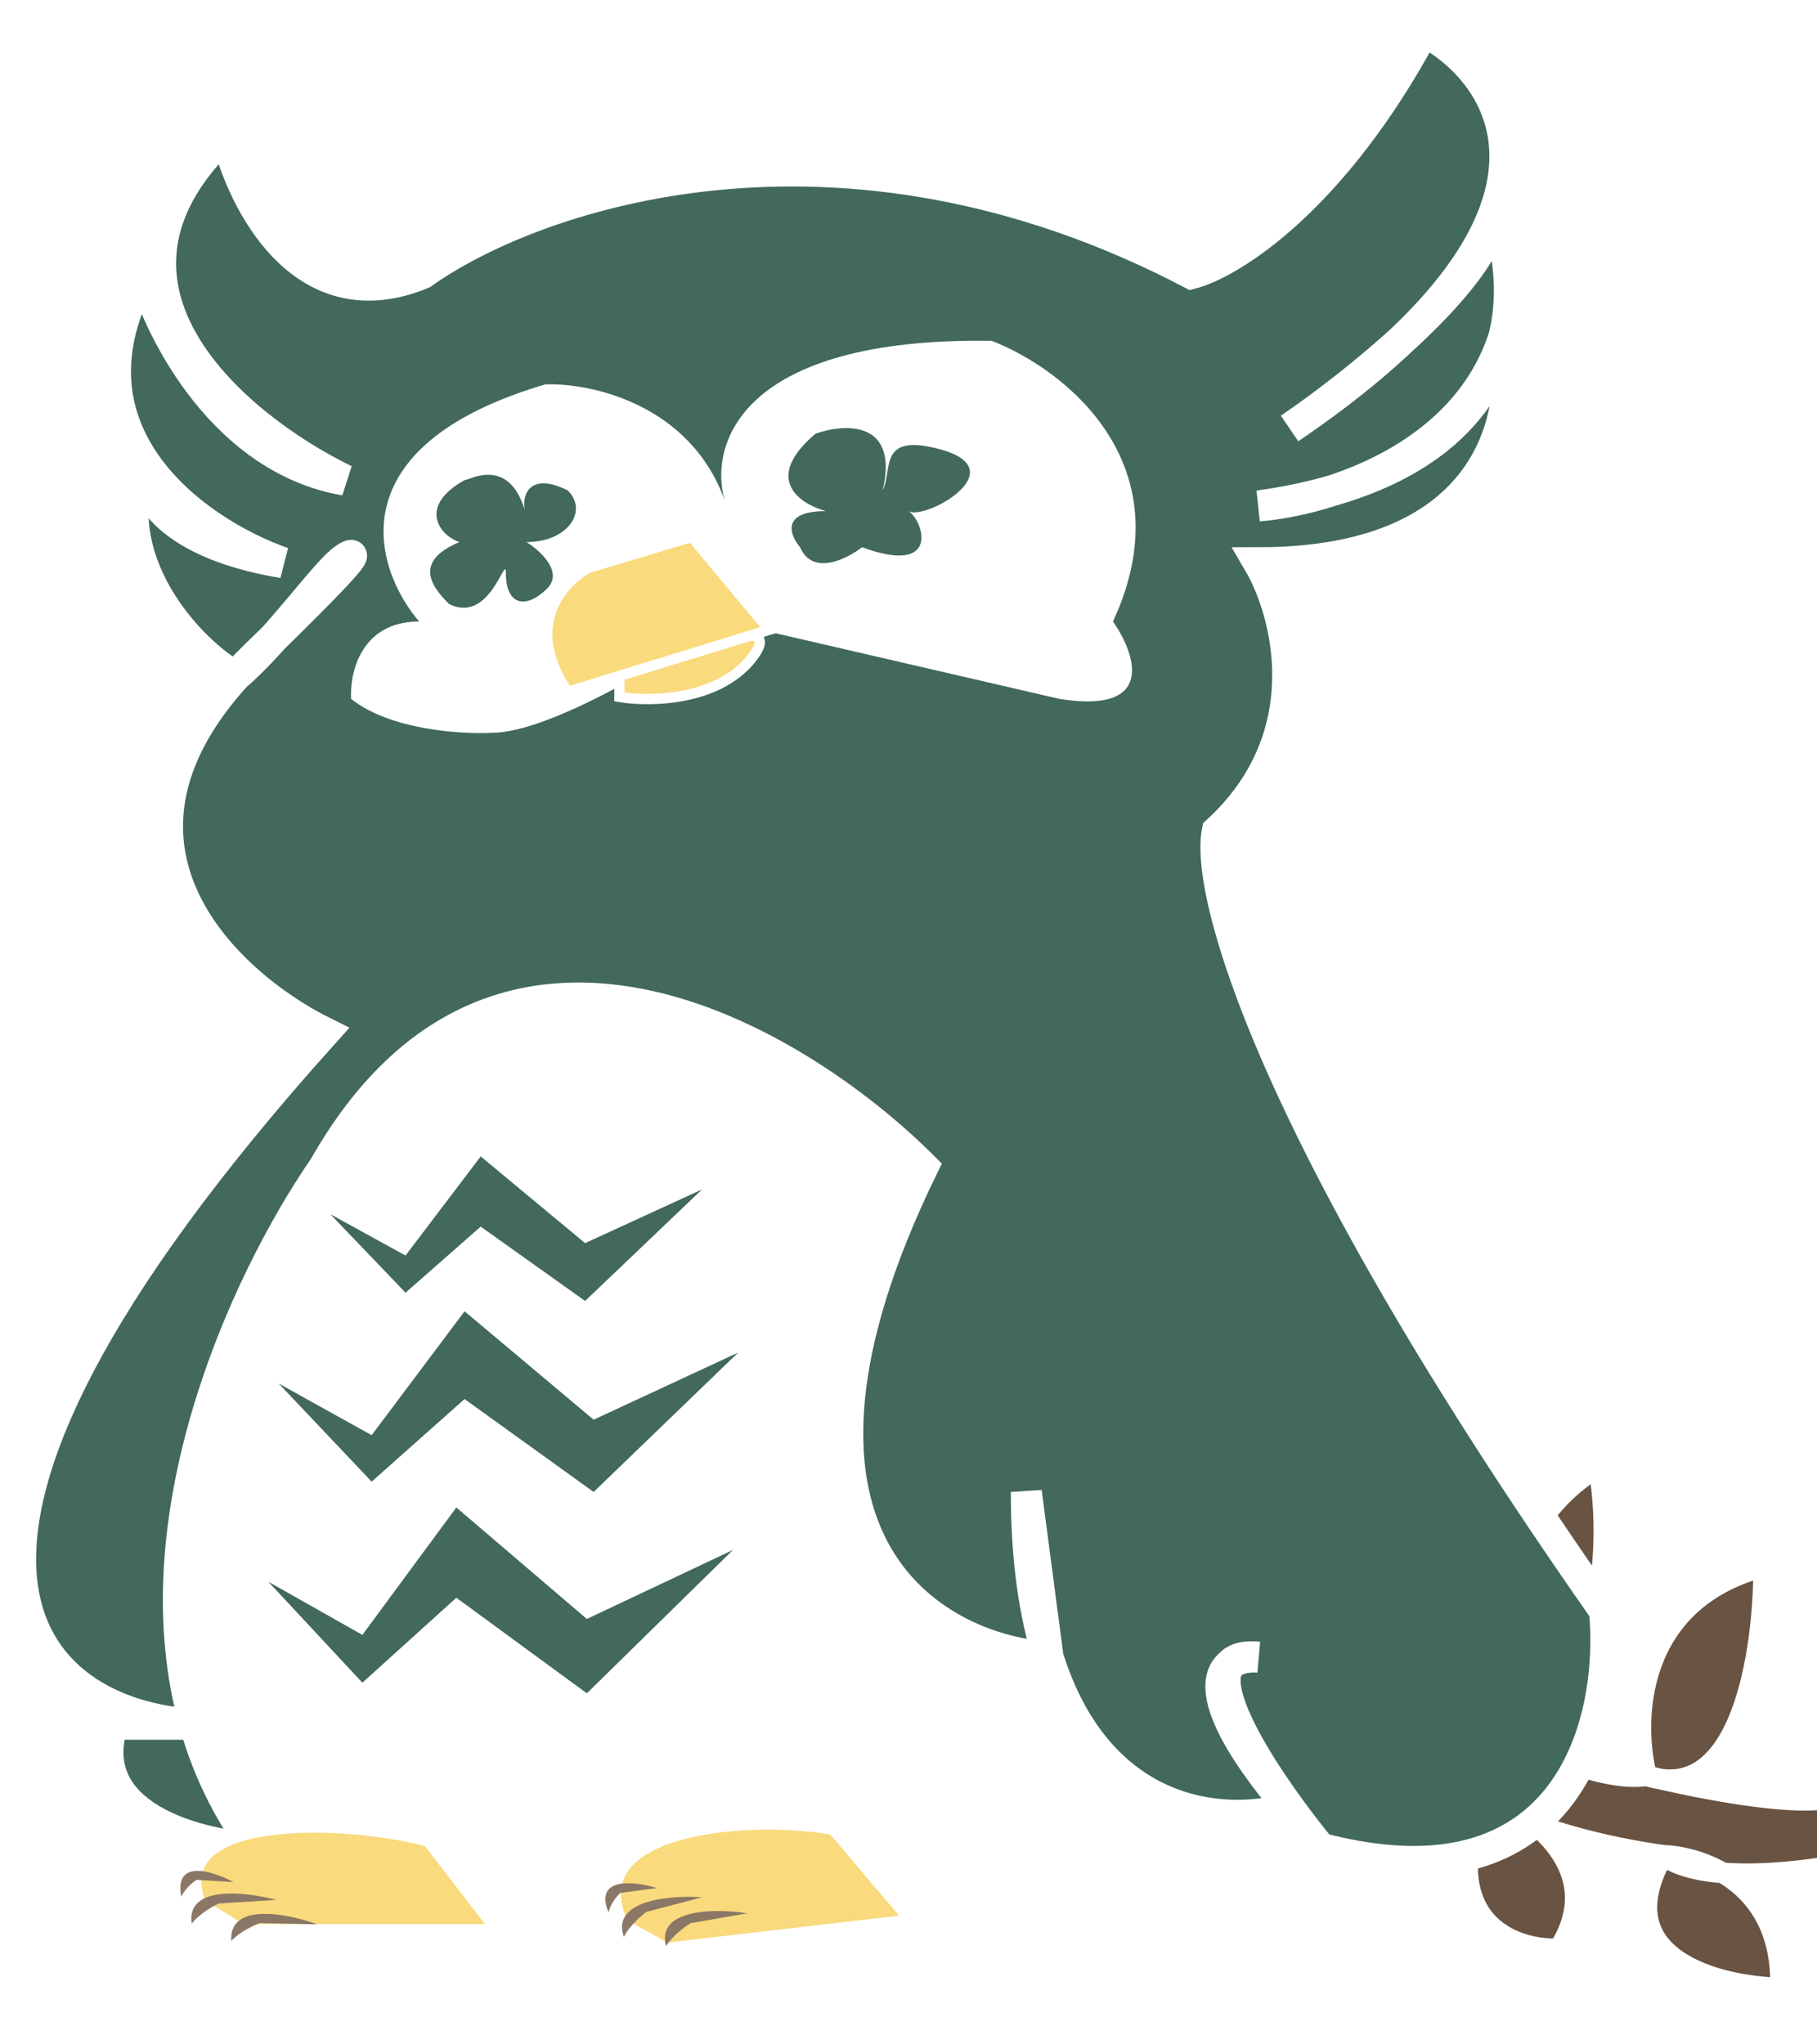 <svg width="176" height="198" viewBox="0 0 176 198" fill="none" xmlns="http://www.w3.org/2000/svg">
<path d="M25.5 122C9.9 153.6 19 172.833 25.5 178.5C53.5 195.3 103.167 182.833 124.5 174.5C133.7 160.1 105 127.833 89.5 113.5C77.5 98.7 63.5 96.667 58 97.5C44 93.5 30.5 112.167 25.5 122Z" fill="white" stroke="white"/>
<g filter="url(#filter0_d_502_217)">
<path d="M136.256 157.601C138.52 160.093 143.679 164.848 146.202 163.924C144.677 157.948 144.268 144.408 154.831 138.057C156.02 144.545 155.959 158.801 146.202 163.924C148.867 165.537 155.258 168.607 159.498 167.986C158.113 162.606 158.44 151.022 170.823 147.732C170.881 155.337 168.914 169.494 160.811 168.3C166.569 169.631 176.437 171.38 178.387 169.613C176.31 162.588 175.342 147.618 188.089 143.936C197 158.5 176.986 162.518 178.387 169.613C182.094 169.508 190.424 167.861 194.095 162.118C193.73 154.445 195.894 139.838 207.467 142.797C203.032 147.719 194.149 158.475 194.095 162.118C198.638 157.975 207.815 150.847 208.176 155.477C206.257 157.991 201.188 163.714 196.271 166.497C199.651 168.236 202.87 168.805 208.723 166.987C213.278 162.085 222.478 164.282 213.14 177.469C206.082 181.928 193.767 180.664 196.271 166.497C193.692 168.853 188.791 172.833 184.691 174.892C189.356 174.265 194.555 175.936 194.473 185.012C188.891 186.688 178.216 187.274 180.172 176.206C177.051 176.908 171.45 177.75 166.876 177.392C169.921 179.168 172.635 182.551 172.46 188.539C166.328 188.406 155.467 185.65 161.087 175.686C158.081 175.28 152.773 174.252 148.653 172.665C151.924 175.371 154.291 179.53 151.003 184.746C146.549 184.91 138.851 182.142 143.696 169.758C141.008 169.664 135.444 168.871 134.691 166.455L136.256 157.601Z" fill="#695342"/>
<path d="M146.202 163.924C143.679 164.848 138.52 160.093 136.256 157.601L134.691 166.455C135.444 168.871 141.008 169.664 143.696 169.758M146.202 163.924C144.677 157.948 144.268 144.408 154.831 138.057C156.02 144.545 155.959 158.801 146.202 163.924ZM146.202 163.924C148.867 165.537 155.258 168.607 159.498 167.986M159.498 167.986C158.113 162.606 158.44 151.022 170.823 147.732C170.884 155.732 168.704 170.983 159.498 167.986ZM159.498 167.986C164.916 169.325 176.279 171.524 178.387 169.613M178.387 169.613C176.31 162.588 175.342 147.618 188.089 143.936C197 158.5 176.986 162.518 178.387 169.613ZM178.387 169.613C182.094 169.508 190.424 167.861 194.095 162.118M194.095 162.118C193.73 154.445 195.894 139.838 207.467 142.797C203.032 147.719 194.149 158.475 194.095 162.118ZM194.095 162.118C198.638 157.975 207.815 150.847 208.176 155.477C206.257 157.991 201.188 163.714 196.271 166.497M196.271 166.497C199.651 168.236 202.87 168.805 208.723 166.987C213.278 162.085 222.478 164.282 213.14 177.469C206.082 181.928 193.767 180.664 196.271 166.497ZM196.271 166.497C192.606 169.844 184.256 176.472 180.172 176.206M180.172 176.206C184.985 174.014 194.584 172.705 194.473 185.012C188.891 186.688 178.216 187.274 180.172 176.206ZM180.172 176.206C175.435 177.271 164.987 178.658 161.087 175.686M161.087 175.686C164.999 175.807 172.751 178.547 172.46 188.539C166.328 188.406 155.467 185.65 161.087 175.686ZM161.087 175.686C156.525 175.07 146.659 173.022 143.696 169.758M143.696 169.758C148.181 171.503 155.923 176.942 151.003 184.746C146.549 184.91 138.851 182.142 143.696 169.758Z" stroke="white" stroke-width="2"/>
</g>
<path fill-rule="evenodd" clip-rule="evenodd" d="M137.911 3C129.111 19.4 119.244 25.5 115.411 26.5C81.011 8.5 51.411 19 40.911 26.5C29.311 31.3 23.411 19.5 21.911 13C6.311 27.8 23.078 41.5 33.411 46.5C21.811 44.5 15.578 32.333 13.911 26.5C9.795 33.915 10.81 39.966 13.878 44.58C9.989 54.139 18.495 63.173 22.801 65.5C27.124 61.771 31.582 55.282 33.409 54.087C33.462 54.239 33.52 54.389 33.581 54.538C32.578 55.744 29.894 58.495 24.736 63.5C6.596 81.1 21.628 95.167 31.411 100C-14.989 151.6 3.715 166.167 18.866 167H10.911C8.111 175.8 18.961 178.667 24.736 179C26.563 181.468 28.771 183.814 31.411 186L24.736 179C21.949 175.235 20.05 171.189 18.866 167C13.299 147.305 23.522 124.464 31.411 113C48.211 83.4 77.078 100.667 89.411 113C71.811 149 90.15 159.667 101.519 160.5C106.334 175.814 118.24 177.046 124.911 175.114C125.942 176.531 126.977 177.862 127.911 179C152.311 185.4 156.411 166.333 155.411 156C122.611 109.2 116.744 86.167 117.911 80.5C127.911 71.3 124.744 59.333 121.911 54.5C144.711 54.5 147.274 39.833 145.705 32.5C146.756 28.025 146.002 23.596 144.757 20.5C147.996 11.649 142.833 5.612 137.911 3Z" fill="#42695A"/>
<path d="M144.757 20.5C147.996 11.649 142.833 5.612 137.911 3C129.111 19.4 119.244 25.5 115.411 26.5C81.011 8.5 51.411 19 40.911 26.5C29.311 31.3 23.411 19.5 21.911 13C6.311 27.8 23.078 41.5 33.411 46.5C21.811 44.5 15.578 32.333 13.911 26.5C9.795 33.915 10.81 39.966 13.878 44.58M144.757 20.5C142.621 26.336 136.831 33.394 124.911 41.5C131.281 37.167 144.168 26.9 144.757 20.5ZM144.757 20.5C146.002 23.596 146.756 28.025 145.705 32.5M145.705 32.5C144.041 39.589 137.849 46.793 121.911 49C128.274 48.5 141.941 44.5 145.705 32.5ZM145.705 32.5C147.274 39.833 144.711 54.5 121.911 54.5C124.744 59.333 127.911 71.3 117.911 80.5C116.744 86.167 122.611 109.2 155.411 156C156.411 166.333 152.311 185.4 127.911 179C126.977 177.862 125.942 176.531 124.911 175.114M124.911 175.114C120.054 168.435 115.311 159.84 121.911 160.5C118.578 160.243 114.511 162.805 124.911 175.114ZM124.911 175.114C118.24 177.046 106.334 175.814 101.519 160.5M101.519 160.5C100.198 156.301 99.411 151.042 99.411 144.5L101.519 160.5ZM101.519 160.5C90.15 159.667 71.811 149 89.411 113C77.078 100.667 48.211 83.4 31.411 113C23.522 124.464 13.299 147.305 18.866 167M24.736 179C26.563 181.468 28.771 183.814 31.411 186L24.736 179ZM24.736 179C18.961 178.667 8.111 175.8 10.911 167H18.866M24.736 179C21.949 175.235 20.05 171.189 18.866 167M18.866 167C3.715 166.167 -14.989 151.6 31.411 100C21.628 95.167 6.596 81.1 24.736 63.5C29.894 58.495 32.578 55.744 33.581 54.538M33.581 54.538C33.52 54.389 33.462 54.239 33.409 54.087M33.581 54.538C34.312 53.659 34.153 53.6 33.409 54.087M33.409 54.087C31.582 55.282 27.124 61.771 22.801 65.5C18.495 63.173 9.989 54.139 13.878 44.58M13.878 44.58C13.889 44.553 13.9 44.527 13.911 44.5C13.411 47 15.411 52.5 27.411 54.5C23.157 53.013 17.266 49.673 13.878 44.58Z" stroke="white" stroke-width="3"/>
<path d="M19.443 184.354C15.943 175.354 34.11 176.354 41.443 178.354L48 186.854L23.443 186.854L19.443 184.354Z" fill="#F9DA7C" stroke="white"/>
<path d="M60.369 186.325C55.857 176.733 73.409 175.825 80.699 177.229L88.079 185.927L64.526 188.654L60.369 186.325Z" fill="#F9DA7C" stroke="white"/>
<path d="M17.567 183.712C16.828 179.991 20.624 181.211 22.614 182.286L19.049 182.065C18.138 182.65 17.682 183.406 17.567 183.712Z" fill="#8A7765"/>
<path d="M18.567 186.319C18.007 182.548 23.787 183.208 26.746 184.009L21.167 184.357C19.638 185.116 18.797 185.981 18.567 186.319Z" fill="#8A7765"/>
<path d="M22.4 187.993C22.157 184.188 27.861 185.33 30.744 186.376L25.155 186.255C23.568 186.884 22.657 187.675 22.4 187.993Z" fill="#8A7765"/>
<path d="M58.945 185.235C57.501 181.728 61.461 182.191 63.621 182.862L60.08 183.334C59.3 184.083 58.998 184.914 58.945 185.235Z" fill="#8A7765"/>
<path d="M60.43 187.6C59.152 184.009 64.95 183.539 68.008 183.754L62.602 185.173C61.248 186.213 60.59 187.225 60.43 187.6Z" fill="#8A7765"/>
<path d="M64.514 188.502C63.541 184.816 69.358 184.834 72.388 185.303L66.881 186.265C65.445 187.188 64.705 188.141 64.514 188.502Z" fill="#8A7765"/>
<path d="M36 143.5L27 134L36 139L45 127L57.5 137.5L71.5 131L57.5 144.5L45 135.5L36 143.5Z" fill="#42695A"/>
<path d="M35.101 162.971L26 153.2L35.101 158.343L44.202 146L56.843 156.8L71 150.114L56.843 164L44.202 154.743L35.101 162.971Z" fill="#42695A"/>
<path d="M39.281 125.2L32 117.6L39.281 121.6L46.562 112L56.674 120.4L68 115.2L56.674 126L46.562 118.8L39.281 125.2Z" fill="#42695A"/>
<path d="M52.815 37.228C32.51 43.227 36.207 55.038 40.594 60.193C34.954 60.193 33.857 65.192 34.014 67.692C37.774 70.691 44.668 71.129 47.644 70.973C53.285 70.973 65.035 63.786 70.205 60.193L102.636 67.692C112.036 69.192 109.999 63.318 107.806 60.193C114.95 44.821 102.949 35.666 96.056 33.01C71.615 32.635 68.638 43.164 70.205 48.476C66.821 39.103 57.201 37.072 52.815 37.228Z" fill="white"/>
<path d="M91 43.5C85 41.9 86.5 45.5 85.5 47.5C87.1 40.7 81.833 41 79 42C73.8 46.4 77.5 48.833 80 49.5C75.6 49.5 76.5 51.833 77.5 53C78.7 55.8 82 54.167 83.5 53C91.1 55.8 89.5 50.476 88 49.5C89.5 50.476 98.5 45.5 91 43.5Z" fill="#42695A"/>
<path d="M50.821 49.361C50.541 47.724 51.479 45.74 55 47.5C57 49.5 55 52.5 51 52.5C52.333 53.333 54.6 55.4 53 57C51 59 49 58.702 49 55.5C49 53.5 47.5 60.5 43.5 58.5C42.167 57.167 39.7 54.5 44.5 52.5C42.5 51.833 40.5 49 45 46.5C45.481 46.5 49.205 44.184 50.821 49.361Z" fill="#42695A"/>
<path d="M73 63.5C69.8 67.9 63 68 60 67.5V65.5C65.667 63 76.2 59.1 73 63.5Z" fill="#F9DA7C" stroke="white"/>
<path d="M67 52L74.5 61L61 65.154L55 67C50.6 60.6 54.5 56.333 57 55L67 52Z" fill="#F9DA7C" stroke="white"/>
<defs>
<filter id="filter0_d_502_217" x="129.664" y="136.456" width="92.505" height="61.105" filterUnits="userSpaceOnUse" color-interpolation-filters="sRGB">
<feFlood flood-opacity="0" result="BackgroundImageFix"/>
<feColorMatrix in="SourceAlpha" type="matrix" values="0 0 0 0 0 0 0 0 0 0 0 0 0 0 0 0 0 0 127 0" result="hardAlpha"/>
<feOffset dy="4"/>
<feGaussianBlur stdDeviation="2"/>
<feComposite in2="hardAlpha" operator="out"/>
<feColorMatrix type="matrix" values="0 0 0 0 0 0 0 0 0 0 0 0 0 0 0 0 0 0 0.25 0"/>
<feBlend mode="normal" in2="BackgroundImageFix" result="effect1_dropShadow_502_217"/>
<feBlend mode="normal" in="SourceGraphic" in2="effect1_dropShadow_502_217" result="shape"/>
</filter>
</defs>
</svg>
